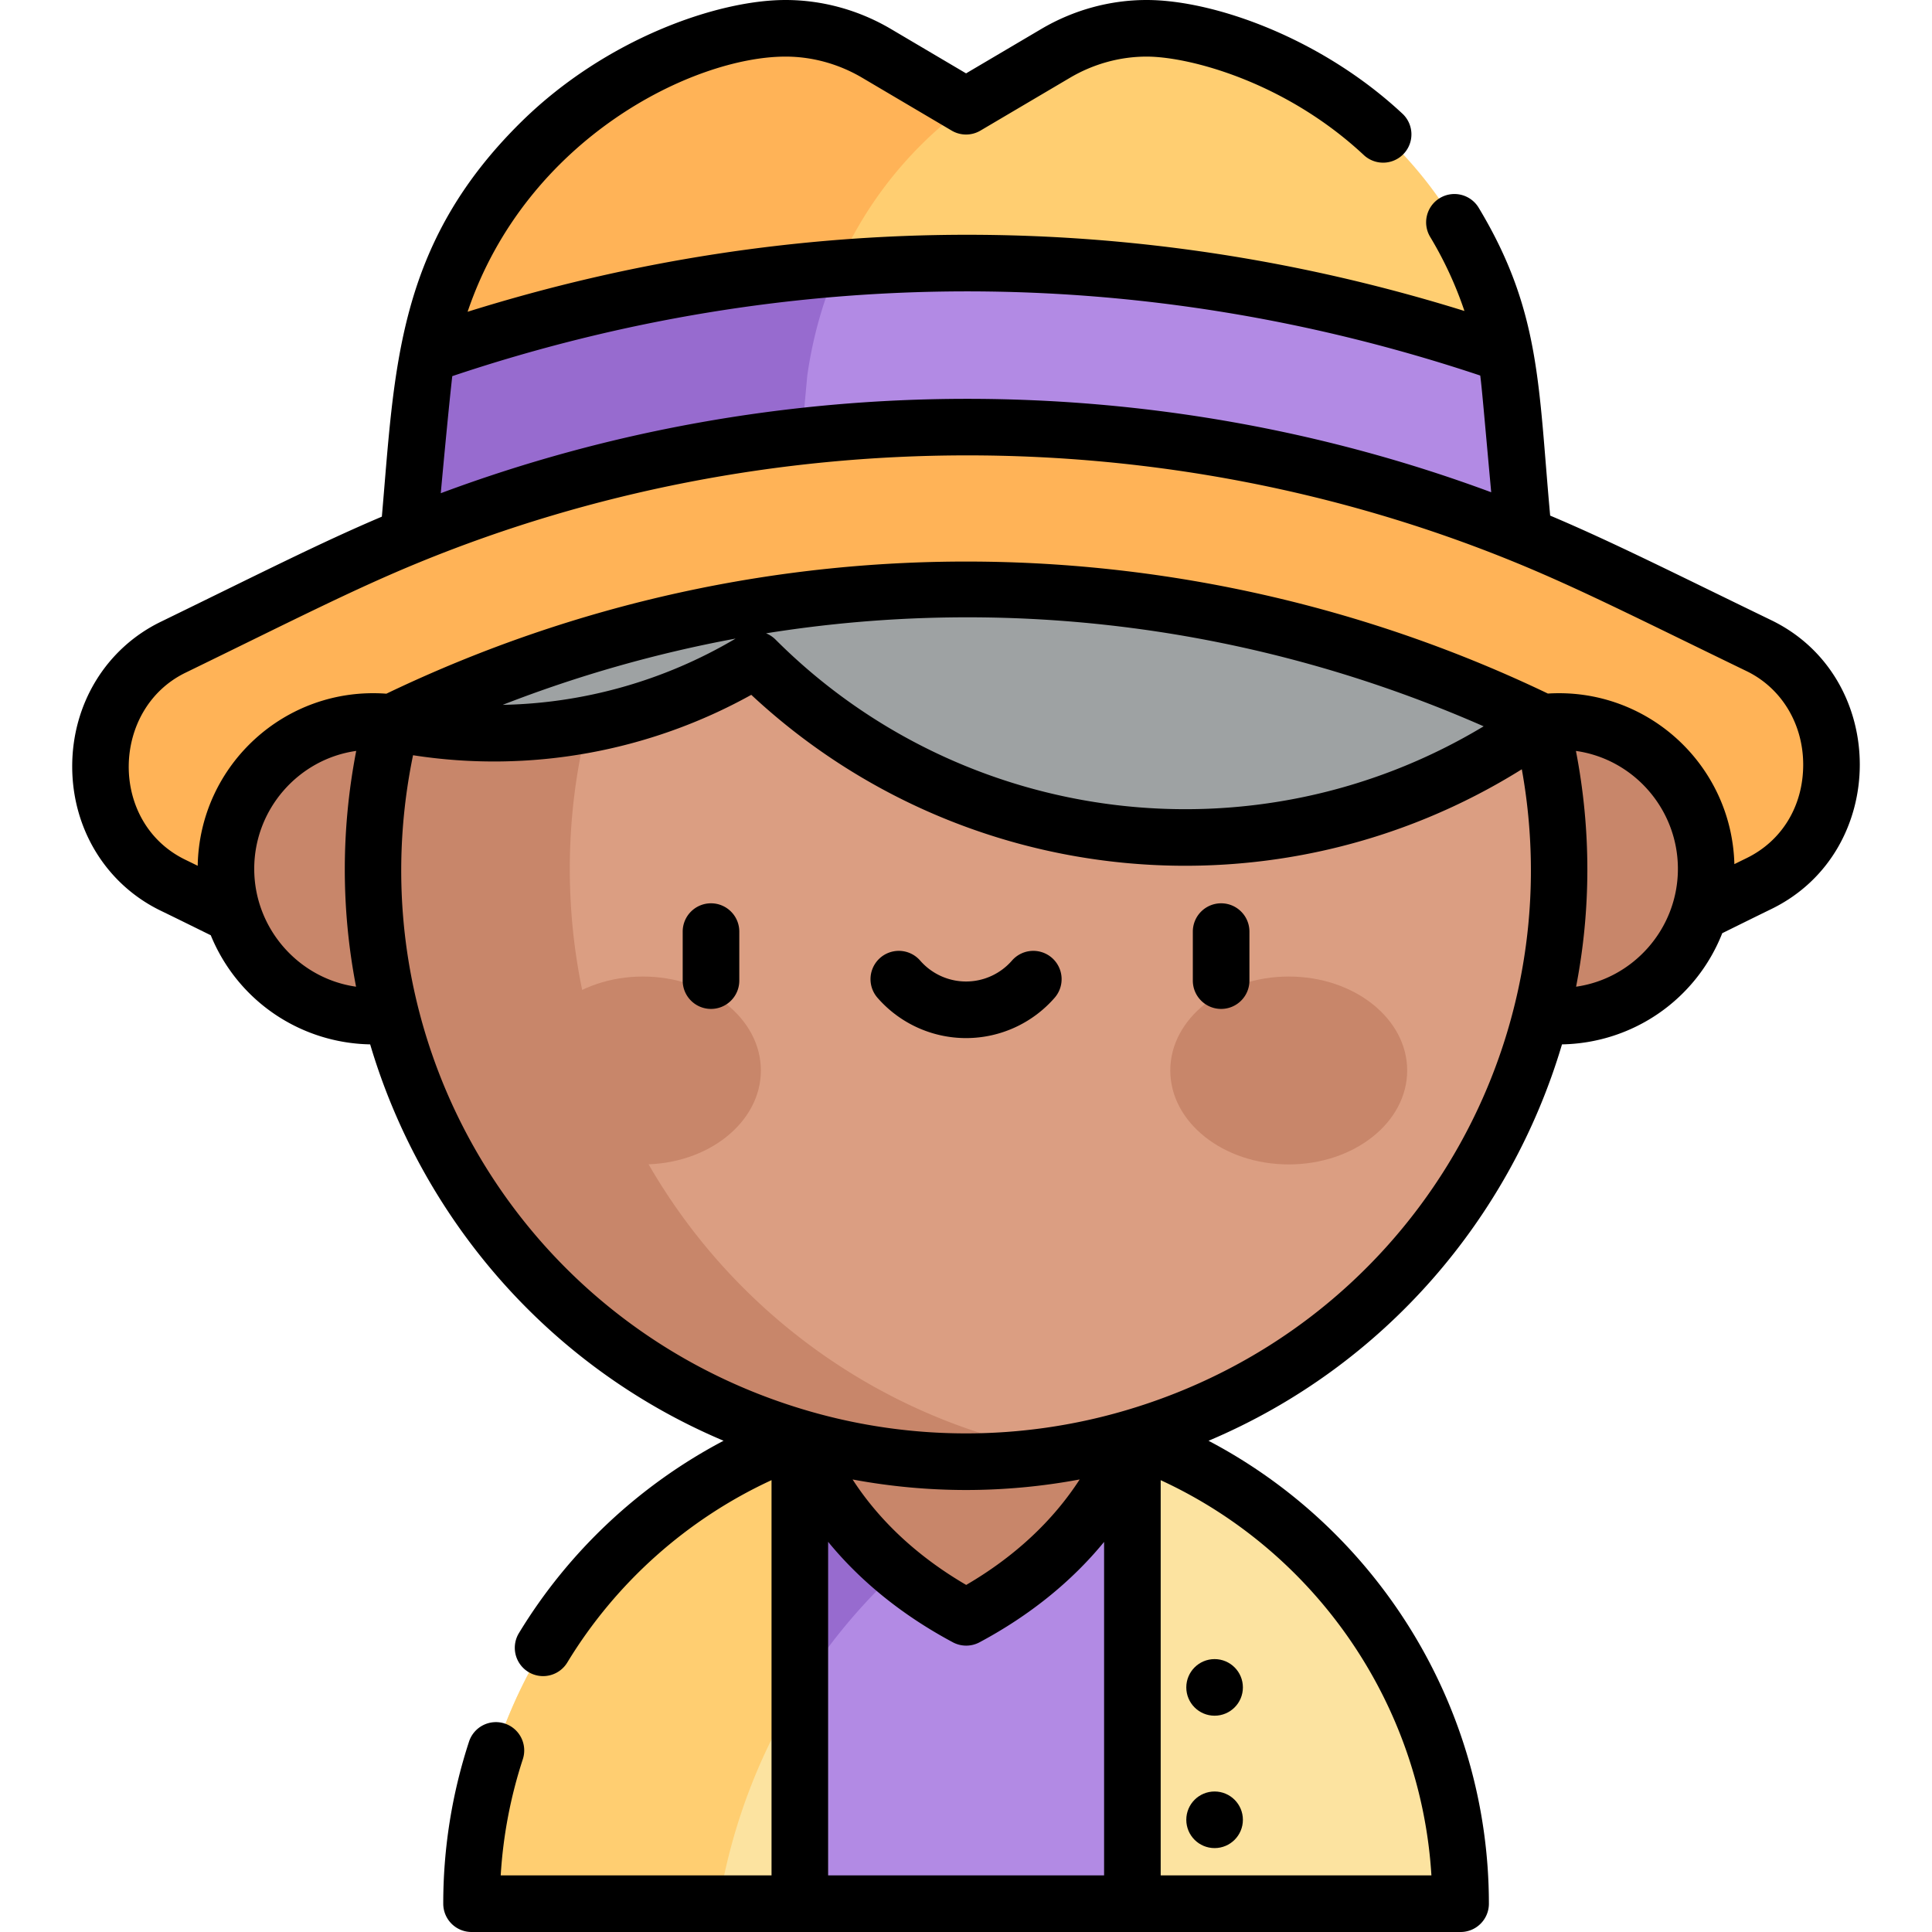 <svg xmlns="http://www.w3.org/2000/svg" version="1.1" xmlns:xlink="http://www.w3.org/1999/xlink" width="512" height="512" x="0" y="0" viewBox="0 0 512 512" style="enable-background:new 0 0 512 512" xml:space="preserve"><g><path fill="#ffb357" d="M466.132 171.107c-40.583-19.665-56.673-28.297-86.842-38.231l-246.781.291c-30.052 9.974-45.919 18.533-86.646 38.371-25.565 12.452-25.707 50.6 0 63.057 45.015 21.812 109.469 58.088 209.98 58.088 99.766-.091 163.531-35.744 210.289-58.519 25.737-12.538 25.554-50.674 0-63.057z" opacity="1" data-original="#ffb357"></path><path fill="#fce3a0" d="M376.207 452.307c-20.486-46.981-67.116-78.86-120.19-78.86h-.001c-53.367 0-99.833 32.174-120.19 78.862-6.977 16.002-10.861 33.649-10.861 52.192h262.104c0-18.544-3.884-36.192-10.862-52.194z" opacity="1" data-original="#fce3a0"></path><path fill="#b28ae4" d="M256.016 373.447c-15.157 0-30.02 2.599-44.053 7.625V504.5h88.133V381.083a130.571 130.571 0 0 0-44.08-7.636z" opacity="1" data-original="#b28ae4"></path><path fill="#ffce71" d="M135.826 452.308c-6.977 16.002-10.861 33.649-10.861 52.192h65.526a154.077 154.077 0 0 1 21.472-56.953v-66.456c-33.975 12.171-61.661 38.017-76.137 71.217z" opacity="1" data-original="#ffce71"></path><path fill="#976bcf" d="M300.053 381.068a130.568 130.568 0 0 0-44.037-7.622c-15.157 0-30.02 2.598-44.053 7.625v66.474c19.816-31.678 50.854-55.739 88.09-66.477z" opacity="1" data-original="#976bcf"></path><path fill="#c8866a" d="m256.053 357.405-44.091 23.667c7.736 20.29 23.243 36.39 44.091 47.537 20.847-11.147 36.306-27.238 44.042-47.527z" opacity="1" data-original="#c8866a"></path><g fill="#c8866a"><circle cx="98.928" cy="230.247" r="39.055" fill="#c8866a" opacity="1" data-original="#c8866a"></circle><circle cx="413.106" cy="230.247" r="39.055" fill="#c8866a" opacity="1" data-original="#c8866a"></circle></g><path fill="#db9e82" d="M300.054 381.068c65.321-19.041 113.052-79.354 113.052-150.821 0-77.889-56.685-142.538-131.053-154.942a158.125 158.125 0 0 0-26.037-2.148c-86.755 0-157.088 70.331-157.088 157.09 0 71.467 47.731 131.78 113.05 150.821a157.142 157.142 0 0 0 44.037 6.267c8.871 0 17.569-.738 26.037-2.154a156.614 156.614 0 0 0 18.002-4.113z" opacity="1" data-original="#db9e82"></path><path fill="#c8866a" d="M151.002 230.247c0-77.888 56.688-142.536 131.051-154.942a158.125 158.125 0 0 0-26.037-2.148c-86.755 0-157.088 70.331-157.088 157.09 0 86.756 70.332 157.088 157.088 157.088 8.871 0 17.567-.741 26.037-2.154-74.363-12.407-131.051-77.049-131.051-154.934z" opacity="1" data-original="#c8866a"></path><ellipse cx="170.378" cy="283.687" fill="#c8866a" rx="31.262" ry="24.896" opacity="1" data-original="#c8866a"></ellipse><ellipse cx="341.528" cy="283.687" fill="#c8866a" rx="31.39" ry="24.896" opacity="1" data-original="#c8866a"></ellipse><path fill="#9ea2a3" d="M282.053 75.304a158.125 158.125 0 0 0-26.037-2.148c-73.379 0-135.003 50.317-152.264 118.33 17.621 3.681 35.169 3.677 51.948.479l.005-.001a133.694 133.694 0 0 0 44.522-17.162 160.786 160.786 0 0 0 61.707 38.489c49.41 16.897 104.025 8.775 146.354-21.805-15.174-59.793-64.64-105.907-126.235-116.182z" opacity="1" data-original="#9ea2a3"></path><path fill="#ffce71" d="m256.017 28.152-23.689-13.989c-9.716-5.738-21.173-7.94-32.277-5.935-45.177 8.158-81.209 44.449-87.86 91.307l-8.444 91.968a348.328 348.328 0 0 1 152.271-35.187 348.337 348.337 0 0 1 152.271 34.875l-8.422-91.687c-6.663-46.848-42.694-83.126-87.865-91.279-11.099-2.003-22.549.196-32.262 5.928z" opacity="1" data-original="#ffce71"></path><path fill="#ffb357" d="M232.328 14.162c-9.716-5.738-21.173-7.941-32.277-5.935-45.177 8.158-81.209 44.449-87.86 91.307l-8.444 91.968a348.273 348.273 0 0 1 104.674-31.872l5.518-60.096c4.214-29.69 19.421-54.645 42.079-71.383z" opacity="1" data-original="#ffb357"></path><path fill="#b28ae4" d="m408.288 191.191-8.422-91.687a108.009 108.009 0 0 0-.981-5.684c-45.823-15.799-94.78-24.098-142.773-24.098-48.055.044-97.093 8.423-142.983 24.329a109.267 109.267 0 0 0-.938 5.484l-8.444 91.968a348.328 348.328 0 0 1 152.271-35.187 348.322 348.322 0 0 1 152.27 34.875z" opacity="1" data-original="#b28ae4"></path><path fill="#976bcf" d="m212.467 115.552 1.471-16.018c1.426-10.046 4.116-19.563 7.922-28.39-36.852 3.012-73.709 10.767-108.731 22.906l-.001.003a136.397 136.397 0 0 0-.938 5.481l-3.907 42.554c31.955-13.09 67.491-22.339 104.184-26.536z" opacity="1" data-original="#976bcf"></path><path fill="#ffb357" d="M403.754 141.83c-47.732-19.457-100.04-28.811-147.602-28.811-51.873.048-103.346 10.831-147.869 29.069l-15.359 20.721 10.822 28.694.002-.001a348.33 348.33 0 0 1 152.269-35.186 348.326 348.326 0 0 1 152.126 34.807l.145.069 10.824-28.383z" opacity="1" data-original="#ffb357"></path><path d="M469.403 164.357c-25.702-12.453-42.144-20.768-58.593-27.716-3.148-34.383-2.451-54.208-18.946-81.594a7.504 7.504 0 0 0-10.295-2.555 7.502 7.502 0 0 0-2.555 10.295 100.029 100.029 0 0 1 9.077 19.626c-86.731-26.994-177.488-26.923-264.171.209C139.539 36.49 183.924 15 208.178 15c7.078 0 14.11 1.943 20.337 5.62l23.688 13.989a7.497 7.497 0 0 0 7.625.001l23.723-13.998C289.774 16.94 296.802 15 303.877 15c11.208 0 36.725 6.624 57.619 26.158a7.501 7.501 0 0 0 10.245-10.957C350.163 10.028 321.622 0 303.877 0c-9.755 0-19.42 2.66-27.949 7.694l-19.909 11.748-19.877-11.738C227.608 2.664 217.938 0 208.178 0c-18.016 0-47.59 10.258-69.896 32.155-33.348 32.736-33.661 65.721-37.087 104.765-16.263 6.899-32.056 14.938-58.615 27.874-14.477 7.052-23.46 21.753-23.443 38.367.017 16.548 9.005 31.179 23.457 38.183 4.211 2.04 8.821 4.32 13.263 6.51 7.173 17.521 23.887 28.579 42.242 28.916 13.425 45.299 46.502 85.12 93.654 105.044-22.221 11.693-41.094 29.329-54.236 50.982a7.5 7.5 0 0 0 12.823 7.783c12.844-21.16 31.813-38.027 54.124-48.326V497h-71.771a122.738 122.738 0 0 1 5.859-30.786 7.499 7.499 0 0 0-4.796-9.46 7.496 7.496 0 0 0-9.46 4.796 137.889 137.889 0 0 0-6.829 42.951 7.5 7.5 0 0 0 7.5 7.499h262.104c4.143 0 7.5-3.357 7.5-7.5 0-51.833-29.199-98.989-74.297-122.679 46.754-19.754 80.117-59.323 93.669-105.05 18.755-.344 35.522-11.837 42.472-29.462 4.357-2.153 8.731-4.321 13.004-6.402 31.316-15.258 31.211-61.418-.016-76.55zM119.856 99.682c89.187-29.905 183.185-29.948 272.423-.159.424 3.207.95 9.481 2.904 30.931-89.155-33.095-189.276-33.006-278.375.254.932-10.197 2.268-24.216 3.048-31.026zM94.359 261.485c-15.243-2.169-26.986-15.455-26.986-31.239 0-15.811 11.752-29.098 27.028-31.246-4.043 20.866-4.013 42.021-.042 62.485zM292.596 497h-73.134v-88.403c8.595 10.486 19.717 19.495 33.055 26.627a7.5 7.5 0 0 0 7.072 0c13.314-7.119 24.42-16.12 33.007-26.604zm-66.65-104.923a164.47 164.47 0 0 0 30.068 2.79 164.55 164.55 0 0 0 30.113-2.797c-7.113 11.001-17.281 20.491-30.075 27.952-12.81-7.47-22.988-16.956-30.106-27.945zM379.34 497h-71.744V392.263c41.198 18.99 68.969 59.373 71.744 104.737zm-81.386-123.132a149.634 149.634 0 0 1-83.808.019l-.071-.021c-75.479-22.003-120.344-97.424-104.614-173.723 30.966 4.818 62.546-.967 89.636-16.005 55.856 52.088 139.615 60.063 204.2 19.726 13.543 75.017-31.085 148.358-105.343 170.004zM133.223 186.791a341.329 341.329 0 0 1 61.723-17.563c-19.045 11.292-40.483 17.171-61.723 17.563zm69.785-18.954c63.786-10.209 129.526-2 190.177 24.643-60.571 36.44-137.986 26.701-187.655-22.98a7.463 7.463 0 0 0-2.522-1.663zm214.672 93.648c3.971-20.462 4-41.615-.042-62.48 15.323 2.157 27.023 15.478 27.023 31.241 0 15.833-11.767 29.076-26.981 31.239zm45.168-34.064c-1.057.515-2.144 1.051-3.22 1.578-.707-26.313-23.053-46.838-49.421-45.199-92.995-44.571-206.21-48.683-307.814.036-26.827-1.984-49.535 18.971-49.999 45.603-1.09-.533-2.194-1.075-3.261-1.592-20.342-9.859-19.706-39.961.014-49.566 28.642-13.949 44.612-22.135 61.94-29.236l.066-.027c92.048-37.699 197.663-37.787 289.769-.242l.062.025.042.017c17.319 7.065 33.222 15.174 61.835 29.037 9.244 4.479 14.993 13.967 15.005 24.758.011 10.948-5.603 20.222-15.018 24.808z" fill="#000000" opacity="1" data-original="#000000"></path><path d="M188.421 239.385a7.499 7.499 0 0 0-7.5 7.5v12.988c0 4.143 3.357 7.5 7.5 7.5s7.5-3.357 7.5-7.5v-12.988c0-4.143-3.357-7.5-7.5-7.5zM323.612 239.385a7.499 7.499 0 0 0-7.5 7.5v12.988c0 4.143 3.357 7.5 7.5 7.5s7.5-3.357 7.5-7.5v-12.988c0-4.143-3.357-7.5-7.5-7.5zM278.766 253.833a7.5 7.5 0 0 0-10.582.727c-3.071 3.524-7.506 5.546-12.167 5.546s-9.096-2.021-12.167-5.546a7.5 7.5 0 0 0-11.309 9.855c5.922 6.794 14.478 10.69 23.476 10.69s17.554-3.896 23.476-10.69a7.5 7.5 0 0 0-.727-10.582z" fill="#000000" opacity="1" data-original="#000000"></path><circle cx="321.88" cy="447.179" r="7.5" fill="#000000" opacity="1" data-original="#000000"></circle><circle cx="321.88" cy="482.264" r="7.5" fill="#000000" opacity="1" data-original="#000000"></circle></g></svg>